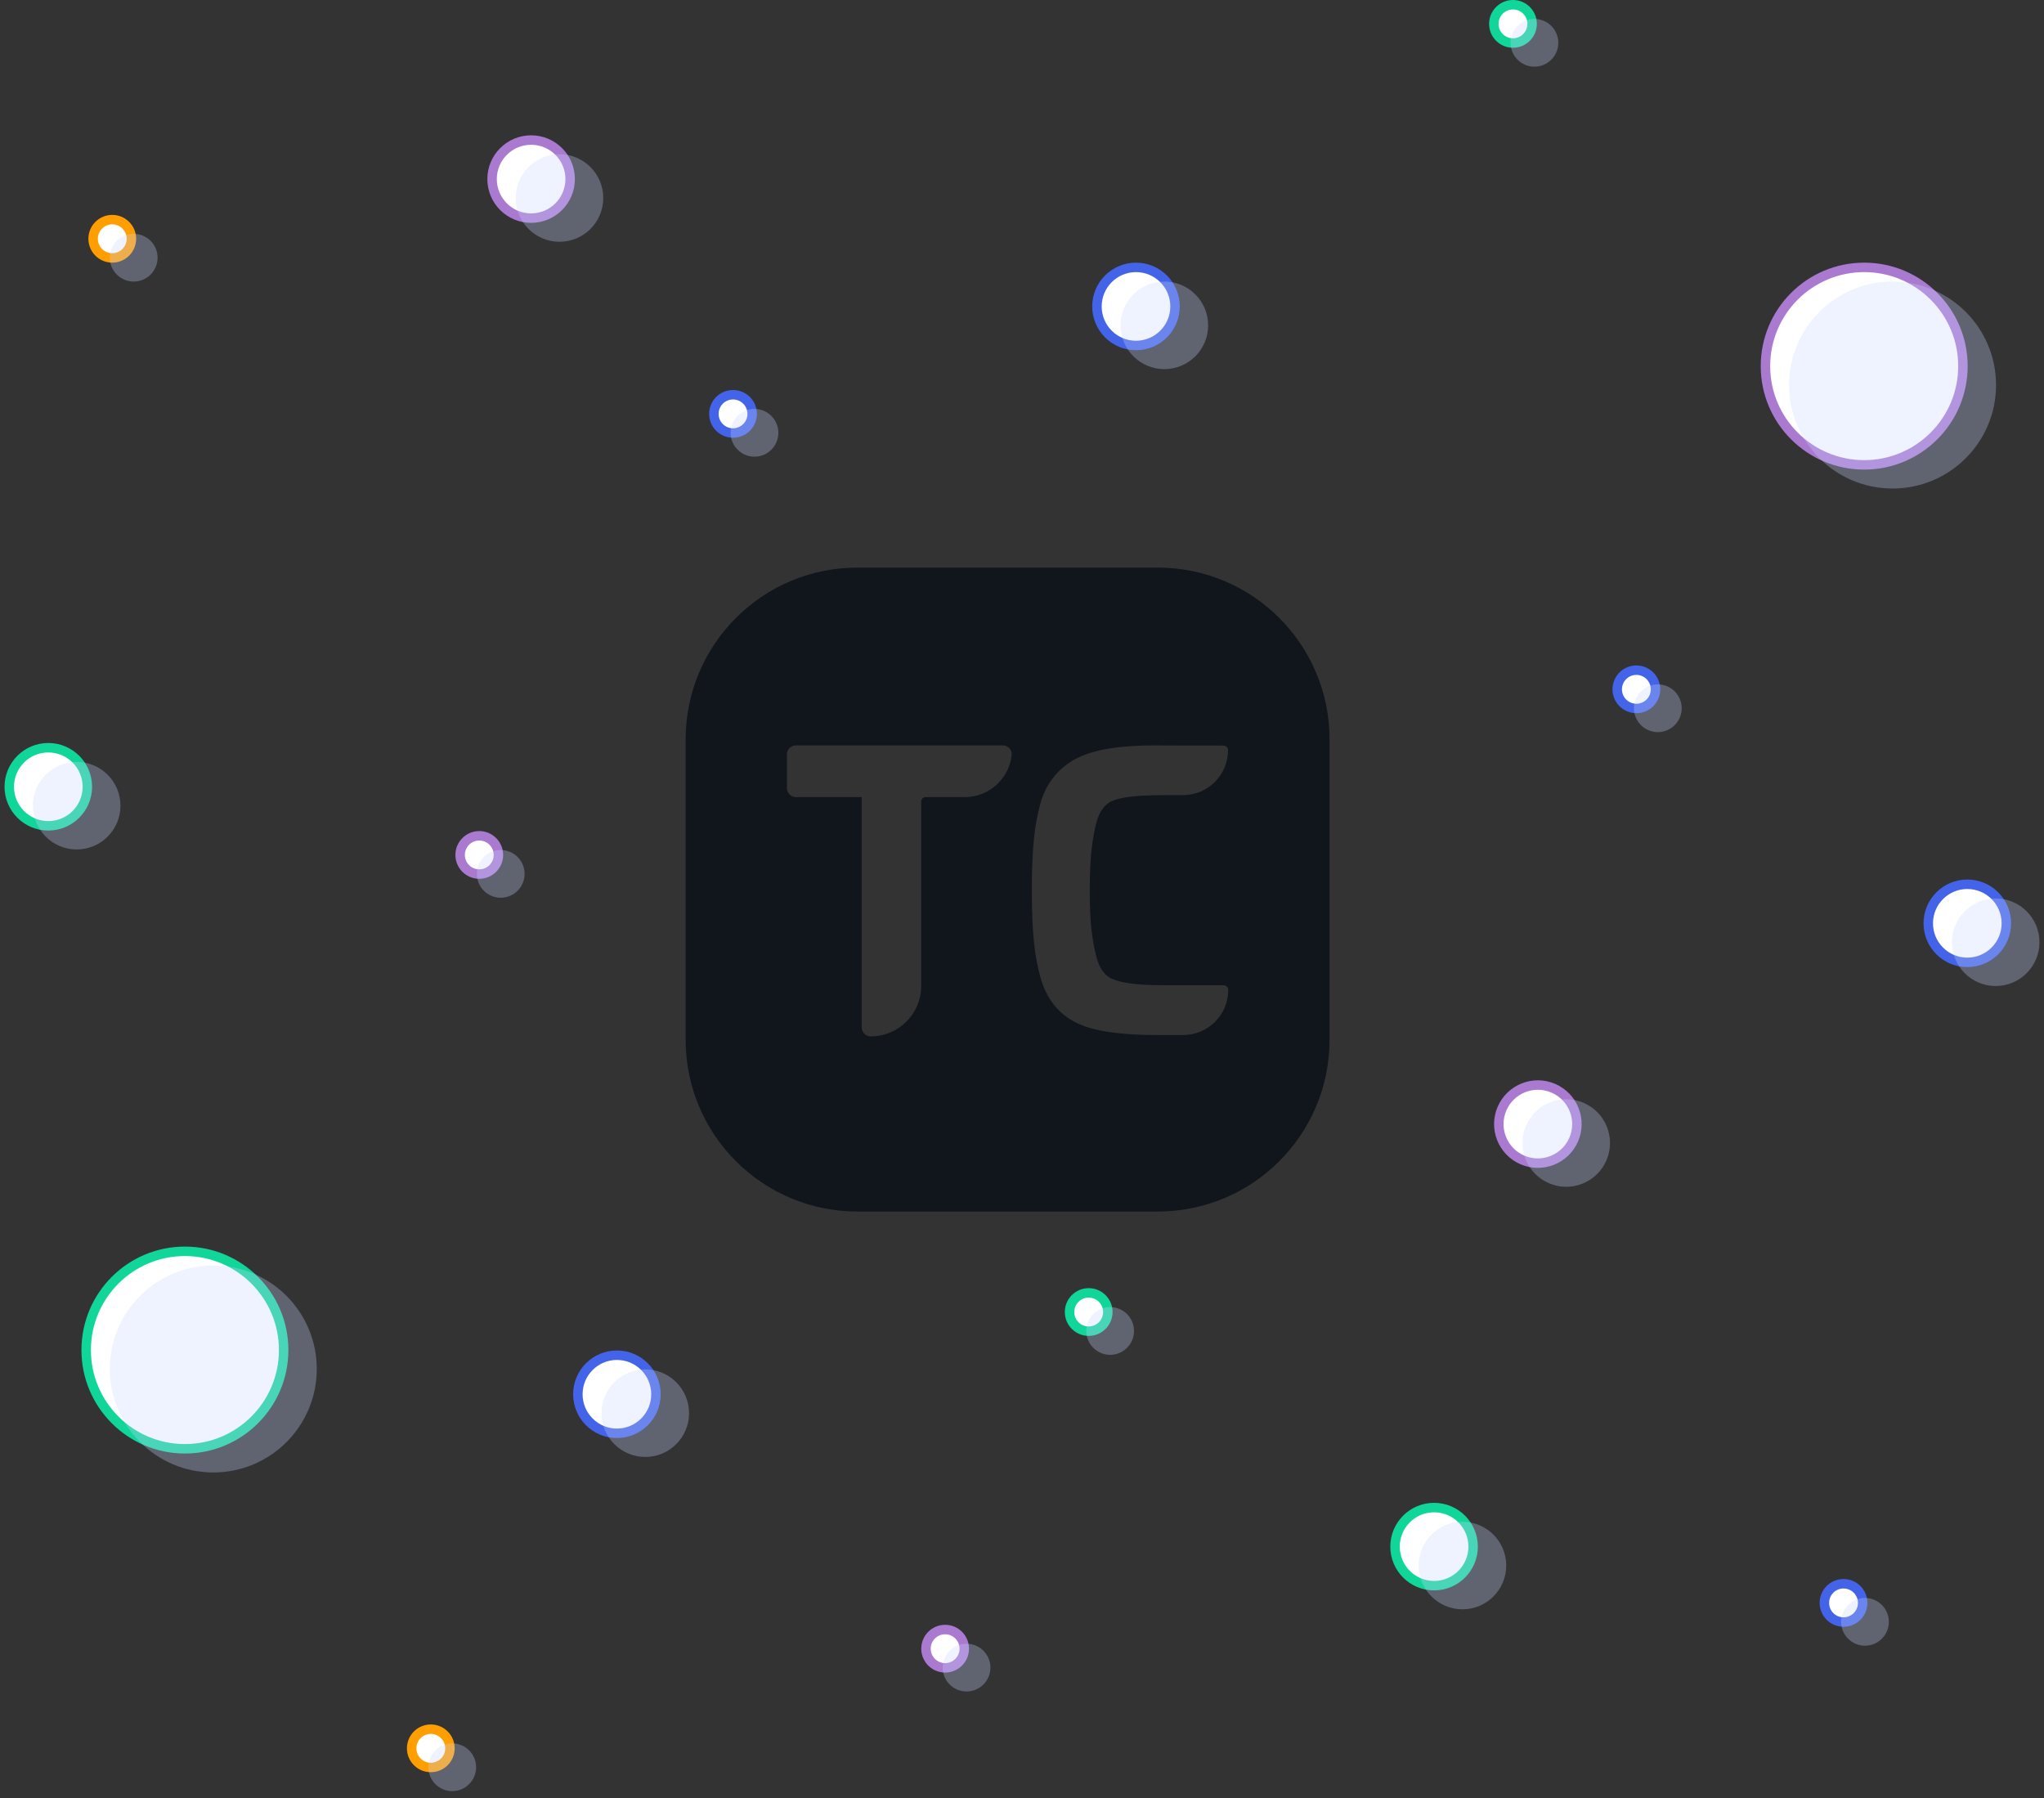 <svg width="216" height="190" viewBox="0 0 216 190" fill="none" xmlns="http://www.w3.org/2000/svg">
<rect x="0" y="0" width="216" height="190" fill="#333333" stroke="none"/>
<circle cx="56.126" cy="18.924" r="4.126" fill="white" stroke="#AA79D0"/>
<circle cx="120.046" cy="32.38" r="4.126" fill="white" stroke="#4364E8"/>
<circle cx="5.105" cy="83.137" r="4.126" fill="white" stroke="#11D69A"/>
<circle cx="65.192" cy="147.33" r="4.126" fill="white" stroke="#4364E8"/>
<circle cx="151.547" cy="163.43" r="4.126" fill="white" stroke="#11D69A"/>
<circle cx="162.514" cy="118.782" r="4.126" transform="rotate(23.399 162.514 118.782)" fill="white" stroke="#AA79D0"/>
<circle cx="207.896" cy="97.566" r="4.126" fill="white" stroke="#4364E8"/>
<circle cx="172.924" cy="72.84" r="2.023" transform="rotate(23.399 172.924 72.84)" fill="white" stroke="#4364E8"/>
<circle cx="194.815" cy="169.377" r="2.023" fill="white" stroke="#4364E8"/>
<circle cx="115.048" cy="138.641" r="2.023" fill="white" stroke="#11D69A"/>
<circle cx="99.877" cy="174.216" r="2.023" fill="white" stroke="#AA79D0"/>
<circle cx="45.525" cy="184.745" r="2.023" fill="white" stroke="#FF9E00"/>
<circle cx="50.647" cy="90.341" r="2.023" fill="white" stroke="#AA79D0"/>
<circle cx="77.463" cy="43.734" r="2.023" fill="white" stroke="#4364E8"/>
<circle cx="11.863" cy="25.231" r="2.023" fill="white" stroke="#FF9E00"/>
<circle cx="159.884" cy="2.523" r="2.023" fill="white" stroke="#11D69A"/>
<circle cx="19.541" cy="142.66" r="10.434" fill="white" stroke="#11D69A"/>
<circle cx="196.999" cy="38.688" r="10.434" fill="white" stroke="#AA79D0"/>
<g opacity="0.3">
<circle cx="59.125" cy="20.924" r="4.626" fill="#C9D4FF"/>
<circle cx="123.045" cy="34.38" r="4.626" fill="#C9D4FF"/>
<circle cx="8.104" cy="85.137" r="4.626" fill="#C9D4FF"/>
<circle cx="68.191" cy="149.33" r="4.626" fill="#C9D4FF"/>
<circle cx="154.546" cy="165.43" r="4.626" fill="#C9D4FF"/>
<circle cx="165.513" cy="120.782" r="4.626" transform="rotate(23.399 165.513 120.782)" fill="#C9D4FF"/>
<circle cx="210.895" cy="99.566" r="4.626" fill="#C9D4FF"/>
<circle cx="175.191" cy="74.84" r="2.523" transform="rotate(23.399 175.191 74.84)" fill="#C9D4FF"/>
<circle cx="197.082" cy="171.377" r="2.523" fill="#C9D4FF"/>
<circle cx="117.315" cy="140.641" r="2.523" fill="#C9D4FF"/>
<circle cx="102.141" cy="176.216" r="2.523" fill="#C9D4FF"/>
<circle cx="47.792" cy="186.745" r="2.523" fill="#C9D4FF"/>
<circle cx="52.914" cy="92.341" r="2.523" fill="#C9D4FF"/>
<circle cx="79.73" cy="45.734" r="2.523" fill="#C9D4FF"/>
<circle cx="14.13" cy="27.231" r="2.523" fill="#C9D4FF"/>
<circle cx="162.151" cy="4.523" r="2.523" fill="#C9D4FF"/>
<circle cx="22.54" cy="144.66" r="10.934" fill="#C9D4FF"/>
<circle cx="199.998" cy="40.688" r="10.934" fill="#C9D4FF"/>
</g>
<path fill-rule="evenodd" clip-rule="evenodd" d="M113.833 108.119C111.908 107.211 110.572 105.567 109.928 103.197C109.332 101.006 109.043 98.675 109.043 94.083C109.043 89.46 109.34 87.122 109.936 84.945C110.58 82.591 112.067 80.938 113.991 80.029C115.801 79.176 118.438 78.76 122.228 78.76C122.536 78.76 122.526 78.762 122.512 78.764C122.473 78.77 122.401 78.782 128.717 78.782L129.29 78.784C129.556 78.784 129.772 79 129.772 79.266C129.772 81.893 127.644 84.021 125.018 84.021H123.156C119.522 84.021 118.353 84.321 117.607 84.608C116.714 84.951 116.135 85.806 115.836 87.017C115.48 88.469 115.157 90.3 115.157 94.085C115.157 97.871 115.48 99.562 115.836 101.014C116.135 102.226 116.714 103.129 117.606 103.472C118.354 103.758 119.524 104.113 123.156 104.113H129.303C129.575 104.113 129.795 104.332 129.795 104.605C129.795 107.237 127.662 109.37 125.029 109.37H122.197C118.405 109.37 115.643 108.973 113.833 108.119ZM84.117 78.76H105.954C106.514 78.76 106.966 79.22 106.908 79.776C106.643 82.281 104.524 84.231 101.95 84.231H97.816C97.556 84.231 97.346 84.443 97.346 84.702V104.185C97.346 107.128 94.96 109.515 92.015 109.515C91.487 109.515 91.059 109.087 91.059 108.558V84.231H84.116C83.588 84.231 83.16 83.804 83.16 83.275V79.717C83.16 79.189 83.588 78.76 84.117 78.76ZM122.355 59.978H90.602C80.581 59.978 72.457 68.102 72.457 78.123V109.877C72.457 119.898 80.581 128.021 90.602 128.021H122.355C132.377 128.021 140.5 119.898 140.5 109.877V78.123C140.5 68.102 132.377 59.978 122.355 59.978Z" fill="#11161C"/>
</svg>
